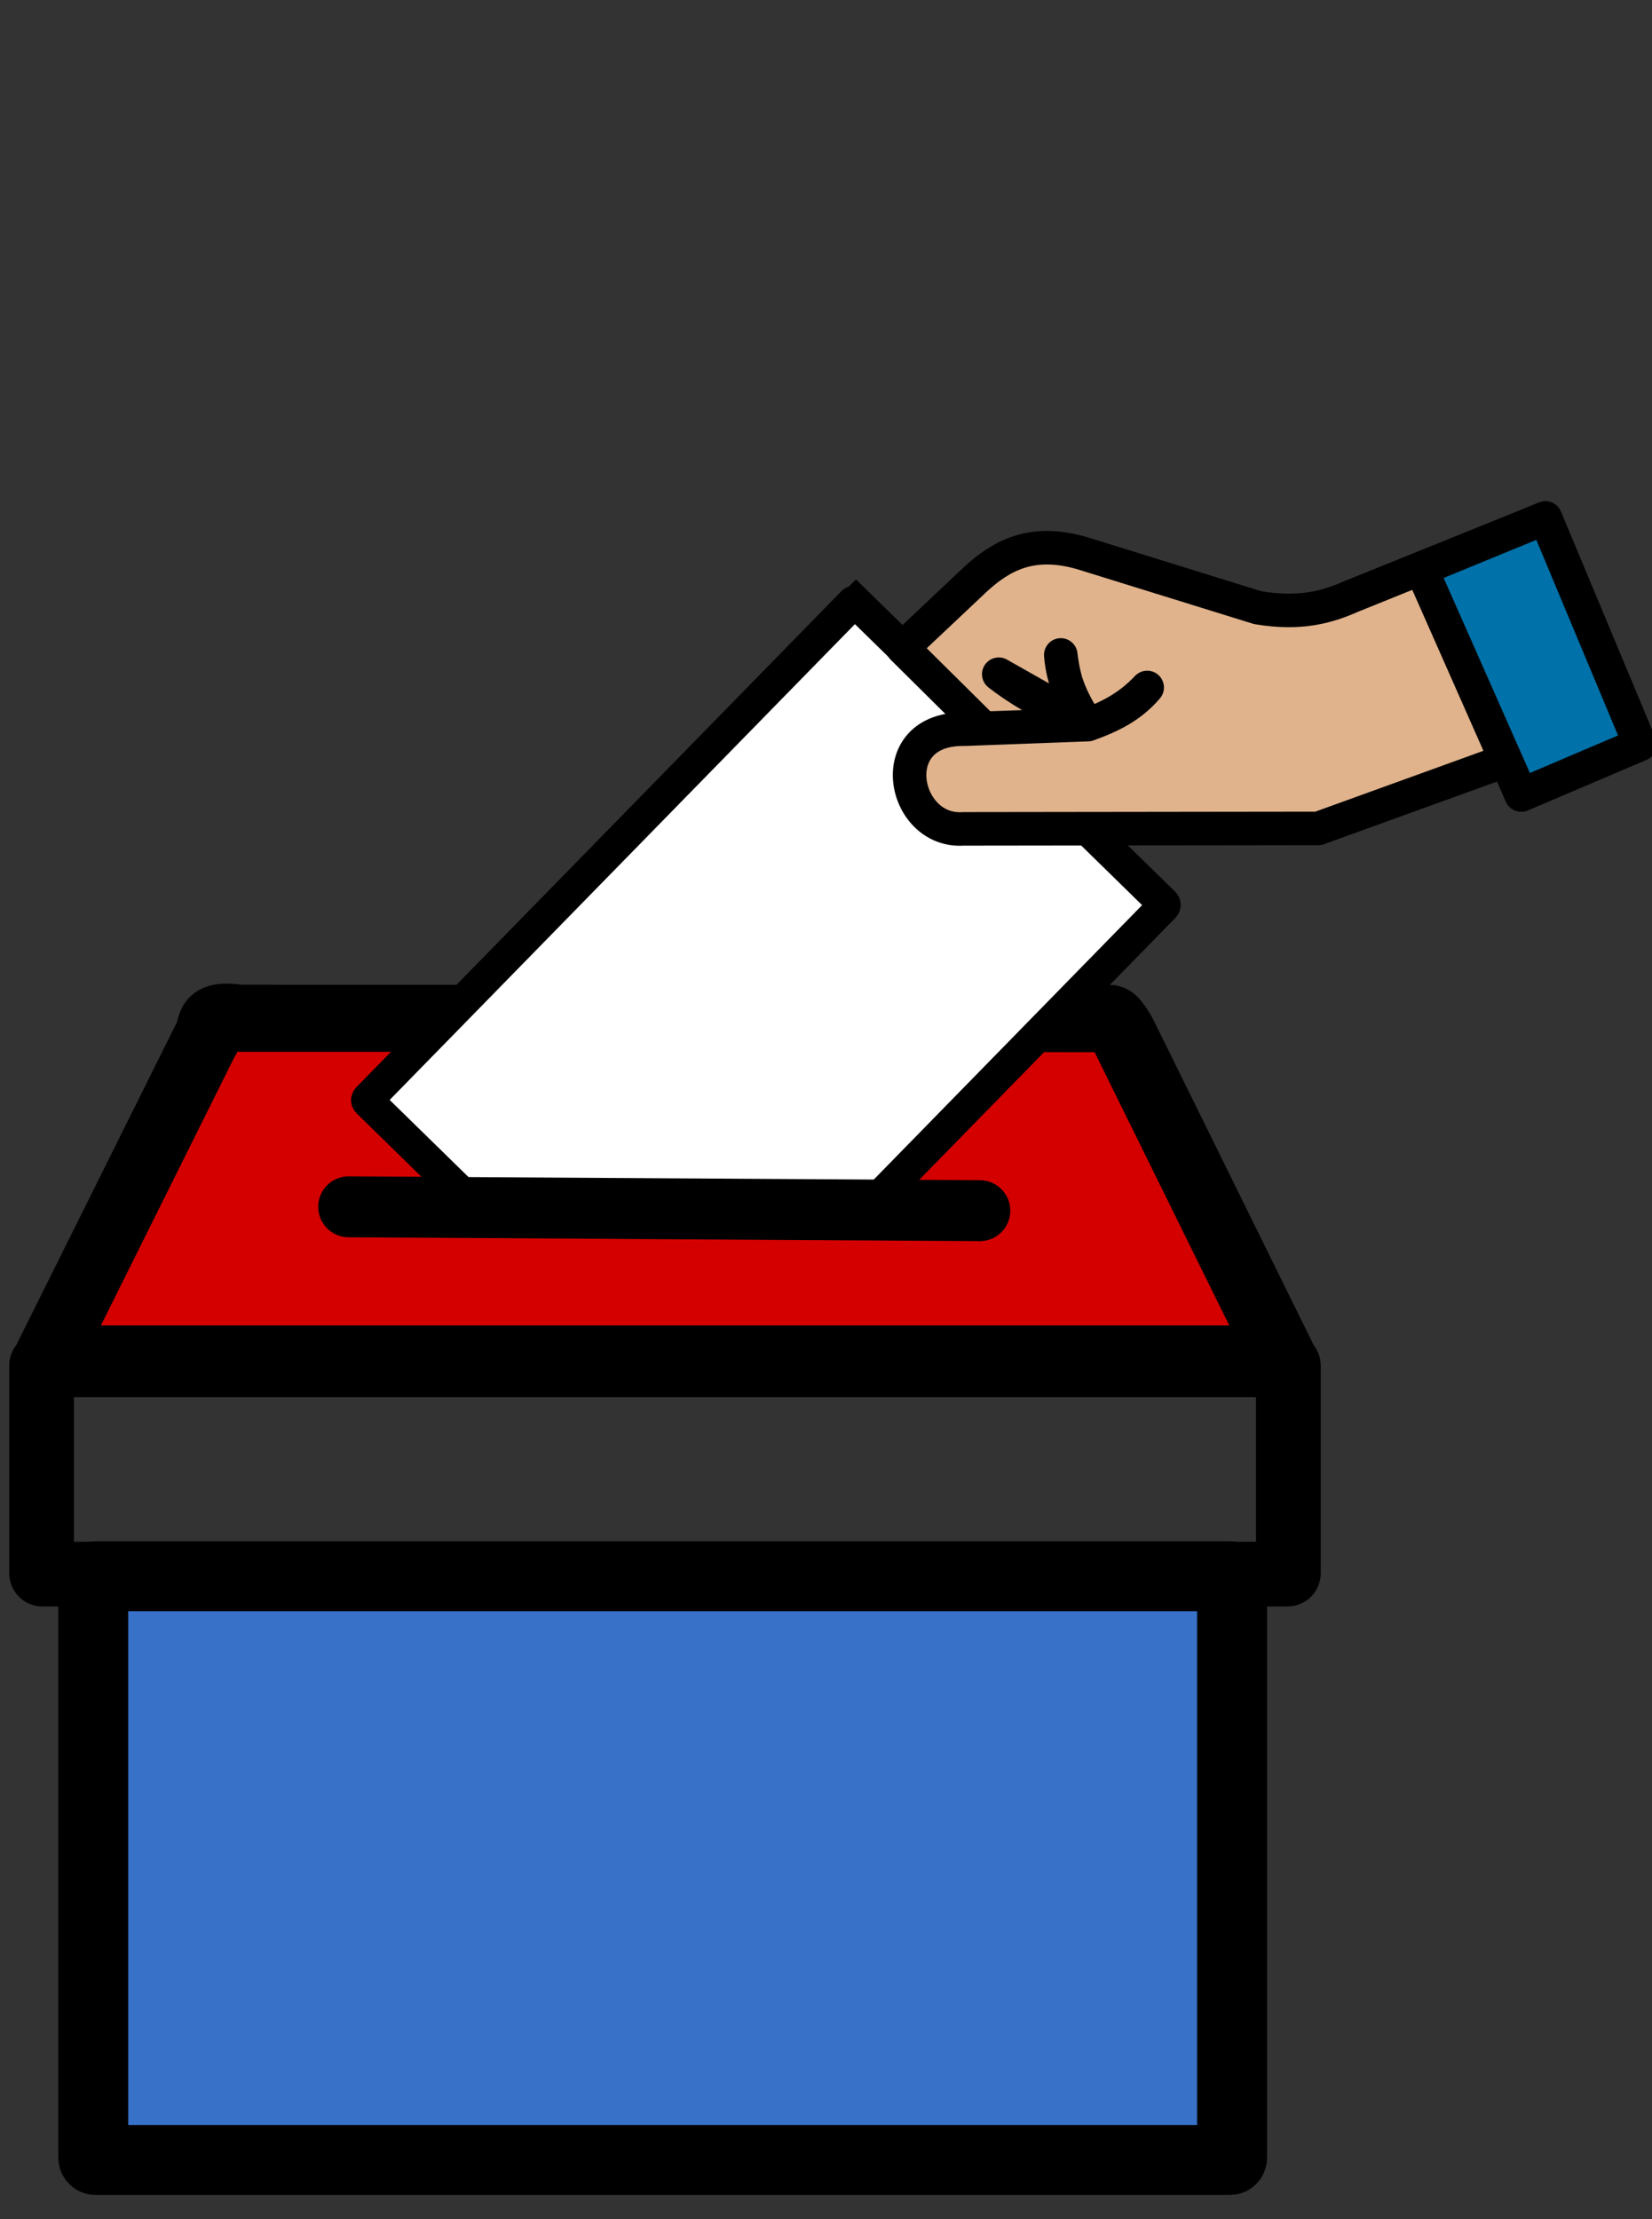 <?xml version="1.0" encoding="UTF-8" standalone="no"?>
<svg
   xmlns:dc="http://purl.org/dc/elements/1.1/"
   xmlns:cc="http://creativecommons.org/ns#"
   xmlns:rdf="http://www.w3.org/1999/02/22-rdf-syntax-ns#"
   xmlns:svg="http://www.w3.org/2000/svg"
   xmlns="http://www.w3.org/2000/svg"
   xmlns:sodipodi="http://sodipodi.sourceforge.net/DTD/sodipodi-0.dtd"
   xmlns:inkscape="http://www.inkscape.org/namespaces/inkscape"
   sodipodi:docname="pin_eleicao.svg"
   inkscape:version="1.0.1 (3bc2e81, 2020-09-07)"
   id="svg8"
   version="1.1"
   viewBox="0 0 35 47"
   height="47mm"
   width="35mm">
  <rect x="0" y="0" width="35" height="47" fill="#333333" stroke="none"/>
  <defs
     id="defs2" />
  <sodipodi:namedview
     inkscape:window-maximized="1"
     inkscape:window-y="32"
     inkscape:window-x="-2"
     inkscape:window-height="1025"
     inkscape:window-width="1920"
     showgrid="false"
     inkscape:document-rotation="0"
     inkscape:current-layer="g869"
     inkscape:document-units="mm"
     inkscape:cy="111.67964"
     inkscape:cx="-19.164828"
     inkscape:zoom="2"
     inkscape:pageshadow="2"
     inkscape:pageopacity="0.0"
     borderopacity="1.0"
     bordercolor="#666666"
     pagecolor="#ffffff"
     id="base" />
  <g
     id="layer1"
     inkscape:groupmode="layer"
     inkscape:label="Layer 1">
    <g
       id="g869">
      <g
         id="g1665"
         transform="matrix(0.277,0,0,0.277,-15.683,-6.682)">
        <rect
           style="fill:#3771c8;stroke:#000000;stroke-width:5.348;stroke-linecap:round;stroke-miterlimit:4;stroke-dasharray:none"
           id="rect1640"
           width="87.103"
           height="44.632"
           x="63.751"
           y="144.644"
           ry="0.163" />
        <rect
           style="fill:none;stroke:#000000;stroke-width:4.95;stroke-linecap:round;stroke-miterlimit:4;stroke-dasharray:none"
           id="rect1642"
           width="95.362"
           height="16"
           x="59.797"
           y="128.48"
           ry="0.058" />
        <path
           id="rect1644"
           style="fill:#d40000;stroke:#000000;stroke-width:5.127;stroke-linecap:round;stroke-miterlimit:4;stroke-dasharray:none"
           d="m 74.935,101.98 66.527,0.031 c 0.326,-0.188 1.073,1.221 1.101,1.276 l 12.15,24.65 c 0.024,0.048 -0.043,0.096 -0.096,0.096 H 60.339 c -0.053,0 -0.119,-0.048 -0.096,-0.096 l 12.093,-24.299 c 0.702,-0.864 -0.275,-2.071 2.599,-1.659 z"
           sodipodi:nodetypes="ccssssscc" />
        <path
           id="rect1649"
           style="fill:#ffffff;stroke:#000000;stroke-width:2.501;stroke-linecap:round;stroke-miterlimit:4;stroke-dasharray:none"
           inkscape:transform-center-x="-30.65192"
           inkscape:transform-center-y="-7.4177863"
           transform="rotate(44.366)"
           d="m 136.362,-35.201 h 32.917 c 0.086,0 0.155,0.069 0.155,0.155 V -2.532 L 147.532,18.19 h -11.17 c -0.086,0 -0.155,-0.069 -0.155,-0.155 v -53.08 c 0,-0.086 0.069,-0.155 0.155,-0.155 z"
           sodipodi:nodetypes="sssccssss" />
        <path
           style="fill:none;stroke:#000000;stroke-width:4.658;stroke-linecap:round;stroke-linejoin:miter;stroke-miterlimit:4;stroke-dasharray:none;stroke-opacity:1"
           d="m 83.284,116.396 48.277,0.297"
           id="path1651" />
        <path
           style="fill:#e0b38c;fill-opacity:1;stroke:#000000;stroke-width:2.565;stroke-linecap:round;stroke-linejoin:round;stroke-miterlimit:4;stroke-dasharray:none;stroke-opacity:1"
           d="m 144.36,76.687 c -1.238,1.473 -2.846,2.24 -4.54,2.84 -1.152,-1.66 -1.927,-3.414 -2.068,-5.328 0.244,2.101 0.893,3.907 2.068,5.328 v 0 c -2.299,-1.139 -4.415,-2.002 -6.812,-3.852 l 6.812,3.852 -7.97,0.278 -6.195,-6.138 5.585,-5.266 c 1.984,-1.813 4.303,-3.095 8.136,-1.984 l 13.444,4.17 c 3.292,0.55 5.36,-0.067 7.215,-0.888 l 14.78,-5.966 7.231,17.306 -9.077,3.865 -1.119,-2.651 -14.403,5.212 -27.156,0.035 c -4.689,0.311 -6.247,-7.742 0.121,-7.622 l 9.408,-0.35 c 1.581,-0.562 3.124,-1.338 4.54,-2.84 z"
           id="path1654"
           sodipodi:nodetypes="ccccccccccccccccccccccc" />
        <path
           style="fill:#0071a9;fill-opacity:1;stroke:#000000;stroke-width:2.565;stroke-linecap:round;stroke-linejoin:round;stroke-miterlimit:4;stroke-dasharray:none;stroke-opacity:1"
           d="m 174.816,63.731 7.231,17.306 -9.077,3.865 -7.639,-17.274 z"
           id="path1656" />
      </g>
    </g>
  </g>
</svg>
